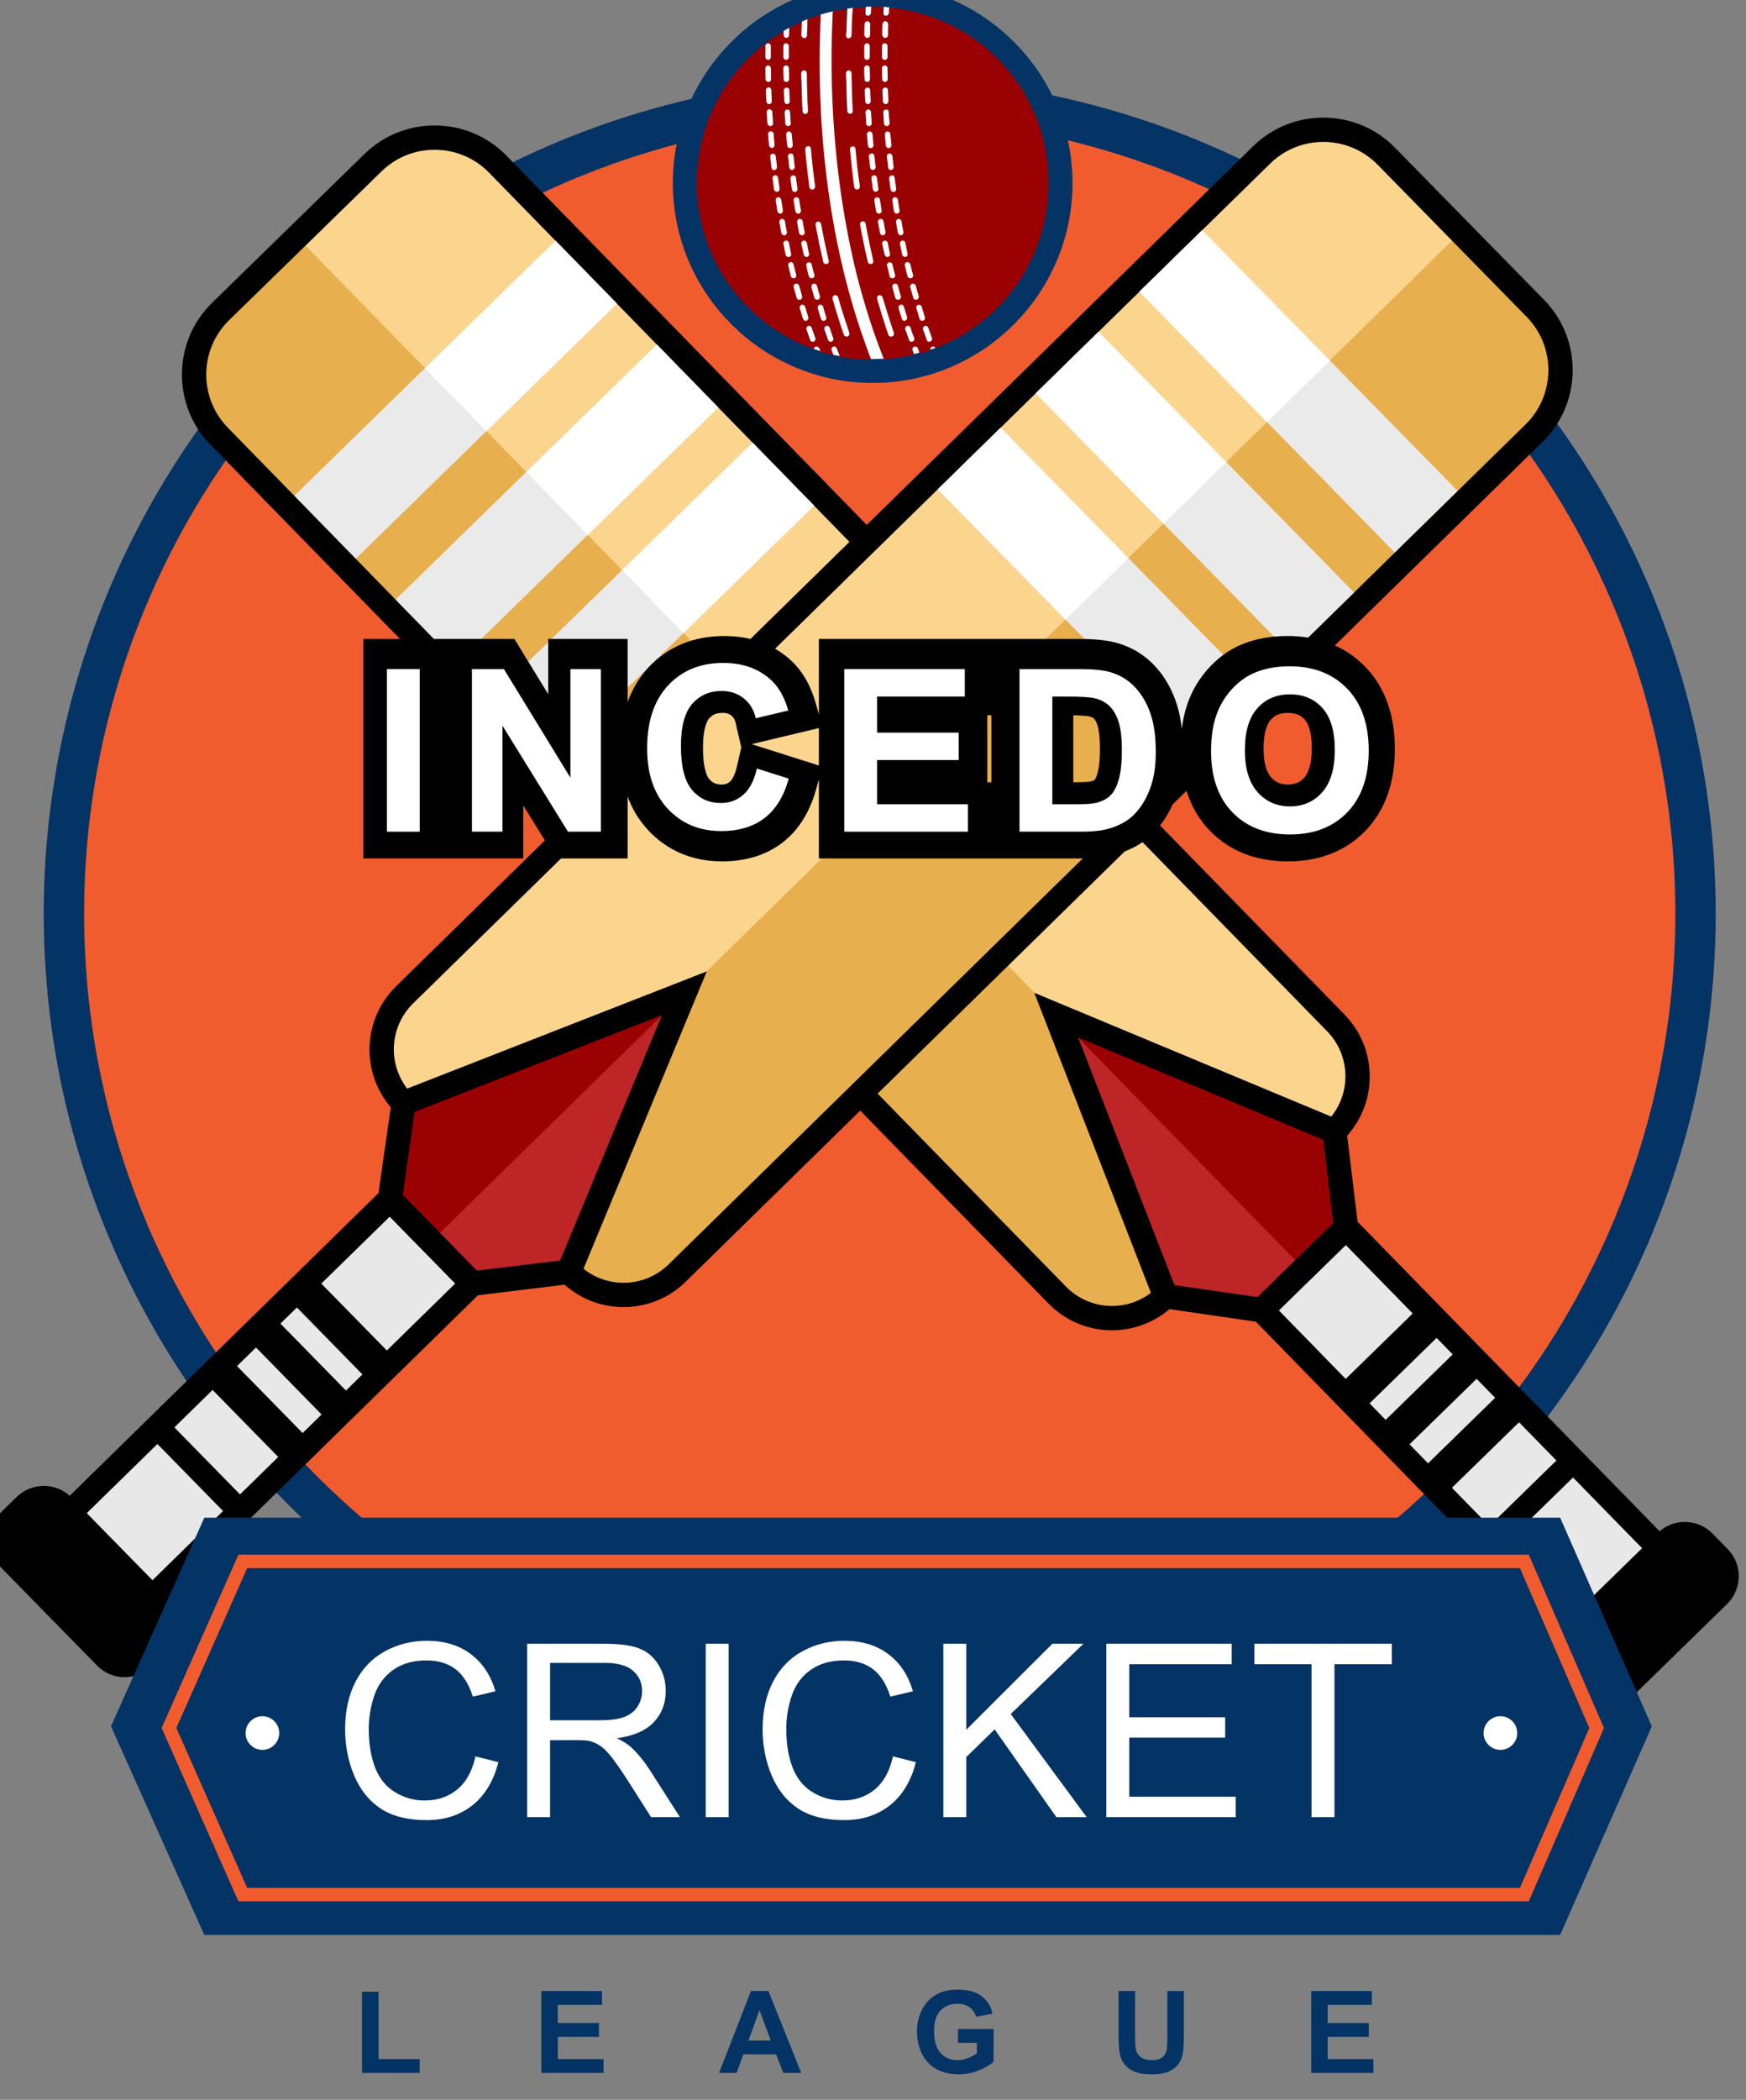 <svg width="519" height="624" viewBox="0 0 519 624" fill="none" xmlns="http://www.w3.org/2000/svg">
<rect x="0" y="0" width="519" height="624" fill="#808080" stroke="none"/>
<g clip-path="url(#clip0_3_937)">
<circle cx="261.5" cy="271.5" r="242.5" fill="#F15C2E" stroke="#043365" stroke-width="12"/>
<path d="M62.03 96.024L114.521 44.789C122.904 36.606 136.302 36.768 144.486 45.152L399.52 306.437C406.921 314.019 406.772 326.265 399.19 333.665L341.743 389.739C335.327 396.001 325.027 395.876 318.765 389.461L61.667 125.989C53.484 117.605 53.646 104.207 62.03 96.024Z" fill="#E8AF4E"/>
<path d="M110.948 48.276L88.275 70.407L371.56 360.635L396.712 336.085C405.679 327.332 405.853 312.926 397.102 303.887L147.972 48.724C137.868 38.372 121.301 38.172 110.948 48.276Z" fill="#FBD48E"/>
<path d="M63.04 89.985L108.386 45.724C120.123 34.267 139.067 34.496 150.524 46.234L399.652 301.468C409.828 311.893 409.626 328.605 399.201 338.78L348.97 387.809C338.545 397.985 321.834 397.783 311.658 387.357L62.53 132.123C51.073 120.386 51.303 101.441 63.04 89.985ZM394.149 333.532C401.731 326.132 401.878 314.03 394.477 306.449L145.348 51.286C136.666 42.392 122.332 42.218 113.438 50.9L68.092 95.161C59.198 103.842 59.025 118.176 67.706 127.071L316.834 382.305C324.235 389.887 336.336 390.034 343.918 382.633L394.149 333.532Z" fill="black"/>
<path d="M375.031 389.349L387.57 377.11L400.11 364.798L396.711 336.157L313.92 301.655L346.48 385.185L375.031 389.349Z" fill="#BD2526"/>
<path d="M387.57 377.11L313.92 301.655L396.711 336.157L400.11 364.798L387.57 377.11Z" fill="#9A0102"/>
<path d="M478.634 489.949L498.172 470.878C499.703 469.384 499.732 466.935 498.238 465.404L400.11 364.798L374.959 389.348L473.087 489.882C474.654 491.414 477.103 491.443 478.634 489.949Z" fill="#E8E8E8"/>
<path d="M422.53 387.784L397.425 412.288L404.52 419.557L429.625 395.052L422.53 387.784Z" fill="black"/>
<path d="M434.42 399.943L409.315 424.447L416.41 431.716L441.515 407.212L434.42 399.943Z" fill="black"/>
<path d="M447.004 412.873L421.899 437.377L428.994 444.646L454.098 420.142L447.004 412.873Z" fill="black"/>
<path d="M465.219 431.504L440.114 456.008L445.045 461.06L470.15 436.556L465.219 431.504Z" fill="black"/>
<path d="M369.917 389.287L400.244 359.685L497.661 459.49C502.358 464.301 502.264 472.009 497.454 476.633L484.477 489.299C479.665 493.996 471.958 493.903 467.333 489.092L369.917 389.287ZM400.048 369.985L380.145 389.411L472.51 484.04C474.36 485.935 477.457 485.973 479.425 484.123L492.401 471.457C494.297 469.607 494.334 466.509 492.485 464.542L400.048 369.985Z" fill="black"/>
<path d="M307.445 295.021L399.984 333.603L403.912 366.141L376.209 393.182L343.775 388.467L307.445 295.021ZM393.366 338.71L320.468 308.29L349.114 381.904L373.781 385.444L396.308 363.456L393.366 338.71Z" fill="black"/>
<path d="M510.956 474.131L481.576 502.808C478.441 505.868 473.399 505.807 470.267 502.671L465.713 498.006C462.653 494.871 462.714 489.828 465.849 486.697L495.229 458.019C498.364 454.96 503.407 455.021 506.538 458.156L511.093 462.822C514.152 465.957 514.091 470.999 510.956 474.131Z" fill="black" stroke="black" stroke-width="7" stroke-miterlimit="10"/>
<path d="M165.142 71.51L87.508 147.287L105.773 166L183.407 90.223L165.142 71.51Z" fill="#EAEAEA"/>
<path d="M165.114 71.558L126.297 109.446L144.562 128.159L183.379 90.27L165.114 71.558Z" fill="white"/>
<path d="M195.224 102.391L117.59 178.167L135.855 196.88L213.489 121.103L195.224 102.391Z" fill="#EAEAEA"/>
<path d="M195.247 102.388L156.43 140.276L174.695 158.989L213.512 121.1L195.247 102.388Z" fill="white"/>
<path d="M223.689 131.549L146.055 207.326L164.32 226.039L241.954 150.262L223.689 131.549Z" fill="#EAEAEA"/>
<path d="M223.713 131.547L184.896 169.436L203.16 188.148L241.978 150.26L223.713 131.547Z" fill="white"/>
<path d="M459.87 95.185L408.534 42.795C400.335 34.427 386.937 34.291 378.569 42.49L117.782 298.029C110.215 305.444 110.09 317.69 117.506 325.257L173.69 382.595C179.964 388.998 190.265 389.103 196.668 382.829L459.566 125.15C467.934 116.951 468.07 103.553 459.87 95.185Z" fill="#E8AF4E"/>
<path d="M412.028 46.36L434.202 68.99L144.528 352.835L119.93 327.731C111.16 318.781 111.306 304.375 120.257 295.533L375.004 45.984C385.336 35.859 401.904 36.028 412.028 46.36Z" fill="#FBD48E"/>
<path d="M458.996 89.125L414.647 43.865C403.168 32.15 384.223 31.958 372.508 43.437L117.761 293.058C107.356 303.254 107.186 319.965 117.382 330.371L166.508 380.505C176.703 390.91 193.415 391.08 203.82 380.884L458.567 131.263C470.282 119.784 470.475 100.84 458.996 89.125ZM122.549 325.236C115.134 317.669 115.257 305.567 122.824 298.152L377.571 48.603C386.448 39.905 400.782 40.05 409.481 48.928L453.829 94.187C462.528 103.064 462.382 117.398 453.505 126.097L198.758 375.718C191.19 383.133 179.089 383.01 171.674 375.443L122.549 325.236Z" fill="black"/>
<path d="M140.419 381.465L128.156 368.949L115.893 356.362L119.929 327.803L203.467 295.154L169.055 377.938L140.419 381.465Z" fill="#BD2526"/>
<path d="M128.156 368.949L203.467 295.154L119.929 327.803L115.893 356.362L128.156 368.949Z" fill="#9A0102"/>
<path d="M34.603 479.732L15.495 460.231C13.997 458.703 14.022 456.254 15.55 454.756L115.893 356.362L140.491 381.465L40.15 479.788C38.549 481.284 36.1 481.26 34.603 479.732Z" fill="#E8E8E8"/>
<path d="M92.967 378.842L117.52 403.899L110.265 411.008L85.713 385.951L92.967 378.842Z" fill="black"/>
<path d="M80.809 390.733L105.362 415.79L98.108 422.899L73.555 397.842L80.809 390.733Z" fill="black"/>
<path d="M67.941 403.38L92.494 428.437L85.239 435.545L60.687 410.488L67.941 403.38Z" fill="black"/>
<path d="M49.316 421.6L73.868 446.657L68.826 451.598L44.274 426.541L49.316 421.6Z" fill="black"/>
<path d="M145.534 381.517L115.873 351.247L16.259 448.856C11.456 453.562 11.378 461.269 16.085 466L28.776 478.952C33.482 483.754 41.189 483.833 45.92 479.126L145.534 381.517ZM115.84 361.548L135.305 381.413L40.857 473.96C38.965 475.814 35.868 475.782 33.942 473.89L21.251 460.938C19.397 459.046 19.429 455.948 21.321 454.023L115.84 361.548Z" fill="black"/>
<path d="M210.088 288.666L116.714 325.177L112.062 357.62L139.156 385.27L171.686 381.278L210.088 288.666ZM123.216 330.43L196.773 301.641L166.495 374.598L141.755 377.588L119.724 355.104L123.216 330.43Z" fill="black"/>
<path d="M2.642 463.198L31.375 492.522C34.441 495.651 39.484 495.702 42.684 492.637L47.341 488.073C50.47 485.007 50.522 479.965 47.456 476.764L18.723 447.44C15.657 444.312 10.614 444.26 7.413 447.325L2.757 451.889C-0.372 454.955 -0.424 459.997 2.642 463.198Z" fill="black" stroke="black" stroke-width="7" stroke-miterlimit="10"/>
<path d="M357.331 68.382L433.258 145.868L414.581 164.169L338.654 86.683L357.331 68.382Z" fill="#EAEAEA"/>
<path d="M357.358 68.43L395.322 107.173L376.645 125.474L338.682 86.731L357.358 68.43Z" fill="white"/>
<path d="M326.569 98.584L402.496 176.07L383.819 194.371L307.892 116.885L326.569 98.584Z" fill="#EAEAEA"/>
<path d="M326.546 98.581L364.509 137.323L345.833 155.625L307.869 116.882L326.546 98.581Z" fill="white"/>
<path d="M297.462 127.101L373.389 204.587L354.712 222.888L278.786 145.402L297.462 127.101Z" fill="#EAEAEA"/>
<path d="M297.439 127.099L335.402 165.842L316.725 184.143L278.762 145.4L297.439 127.099Z" fill="white"/>
<path d="M259.4 108.8C229.421 108.8 205 84.379 205 54.4C205 24.422 229.421 0 259.4 0C289.378 0 313.8 24.422 313.8 54.4C313.8 84.379 289.451 108.8 259.4 108.8ZM259.4 4.022C231.615 4.022 209.094 26.615 209.094 54.327C209.094 82.039 231.688 104.632 259.4 104.632C287.112 104.632 309.705 82.039 309.705 54.327C309.705 26.615 287.185 4.022 259.4 4.022Z" fill="#043365" stroke="#043365" stroke-width="10" stroke-miterlimit="10"/>
<path d="M264.225 2.267C264.225 2.851 264.152 3.363 264.152 3.948C264.152 4.387 263.787 4.753 263.348 4.753C263.348 4.753 263.348 4.753 263.275 4.753C262.836 4.753 262.471 4.314 262.471 3.875C262.471 3.29 262.544 2.705 262.544 2.12C261.447 2.047 260.423 2.047 259.326 2.047C259.18 2.047 259.034 2.047 258.888 2.047C258.888 2.705 258.815 3.29 258.815 3.948C258.815 4.387 258.449 4.753 258.01 4.753C258.01 4.753 258.01 4.753 257.937 4.753C257.498 4.753 257.133 4.314 257.133 3.875C257.133 3.29 257.206 2.705 257.206 2.12C255.89 2.193 254.647 2.266 253.331 2.413C253.184 5.118 253.038 7.897 252.965 10.602C252.965 11.041 252.6 11.406 252.161 11.406C251.722 11.406 251.357 11.041 251.357 10.602C251.43 7.97 251.503 5.264 251.649 2.632C250.187 2.851 248.797 3.071 247.408 3.436C246.969 11.772 246.823 22.155 247.481 33.854C248.432 50.963 250.918 67.342 254.793 82.624C256.987 91.032 259.546 99.075 262.617 106.753C265.688 106.533 268.686 106.094 271.61 105.436C271.464 105.071 271.318 104.632 271.172 104.267C271.025 103.828 271.245 103.389 271.683 103.243C272.122 103.097 272.561 103.316 272.707 103.755C272.853 104.193 273.073 104.632 273.219 105.144C274.316 104.851 275.412 104.486 276.436 104.12C276.436 103.755 276.582 103.389 276.948 103.243C277.314 103.097 277.679 103.243 277.898 103.535C297.64 96.004 311.679 76.92 311.679 54.546C311.825 27.054 290.914 4.679 264.225 2.267ZM270.587 78.529C270.806 79.552 271.098 80.649 271.391 81.673C271.464 82.112 271.245 82.55 270.806 82.624C270.733 82.624 270.66 82.624 270.587 82.624C270.221 82.624 269.855 82.404 269.782 82.038C269.49 81.015 269.271 79.918 268.978 78.821C268.905 78.383 269.124 77.944 269.563 77.871C270.002 77.798 270.44 78.09 270.587 78.529ZM269.197 72.168C269.417 73.191 269.636 74.288 269.855 75.385C269.929 75.823 269.709 76.262 269.27 76.335C269.197 76.335 269.124 76.335 269.124 76.335C268.759 76.335 268.393 76.043 268.32 75.677C268.101 74.581 267.881 73.557 267.662 72.46C267.589 72.021 267.881 71.583 268.32 71.51C268.612 71.436 269.051 71.729 269.197 72.168ZM267.954 65.733C268.174 66.83 268.32 67.854 268.539 68.95C268.612 69.389 268.32 69.828 267.881 69.901C267.808 69.901 267.808 69.901 267.735 69.901C267.369 69.901 267.004 69.608 266.931 69.243C266.711 68.146 266.492 67.122 266.346 66.026C266.273 65.587 266.565 65.148 267.004 65.075C267.443 65.002 267.881 65.294 267.954 65.733ZM266.858 59.299C267.004 60.395 267.223 61.419 267.369 62.516C267.443 62.955 267.15 63.393 266.711 63.467C266.638 63.467 266.638 63.467 266.565 63.467C266.2 63.467 265.834 63.174 265.761 62.808C265.615 61.712 265.395 60.615 265.249 59.591C265.176 59.153 265.468 58.714 265.907 58.641C266.419 58.568 266.784 58.86 266.858 59.299ZM262.617 65.733C262.836 66.83 262.982 67.854 263.202 68.95C263.275 69.389 262.982 69.828 262.544 69.901C262.471 69.901 262.471 69.901 262.397 69.901C262.032 69.901 261.666 69.608 261.593 69.243C261.374 68.146 261.154 67.122 261.008 66.026C260.935 65.587 261.228 65.148 261.666 65.075C262.105 65.002 262.544 65.294 262.617 65.733ZM262.178 20.254C262.178 19.815 262.544 19.449 262.982 19.449C263.421 19.449 263.787 19.815 263.787 20.254C263.787 21.35 263.787 22.447 263.86 23.544C263.86 23.983 263.494 24.348 263.055 24.348C262.617 24.348 262.251 23.983 262.251 23.544C262.251 22.447 262.251 21.35 262.178 20.254ZM262.909 71.51C263.348 71.436 263.787 71.729 263.86 72.168C264.079 73.191 264.298 74.288 264.518 75.385C264.591 75.823 264.372 76.262 263.933 76.335C263.86 76.335 263.787 76.335 263.787 76.335C263.421 76.335 263.055 76.043 262.982 75.677C262.763 74.581 262.544 73.557 262.324 72.46C262.178 72.021 262.471 71.583 262.909 71.51ZM264.298 77.944C264.737 77.871 265.176 78.09 265.249 78.529C265.468 79.552 265.761 80.649 266.053 81.673C266.126 82.112 265.907 82.55 265.468 82.624C265.395 82.624 265.322 82.624 265.249 82.624C264.883 82.624 264.518 82.404 264.445 82.038C264.152 81.015 263.933 79.918 263.64 78.821C263.567 78.456 263.86 78.017 264.298 77.944ZM265.98 52.864C266.126 53.961 266.273 55.058 266.419 56.082C266.492 56.52 266.2 56.959 265.761 57.032C265.688 57.032 265.688 57.032 265.615 57.032C265.249 57.032 264.883 56.74 264.81 56.301C264.664 55.204 264.518 54.107 264.372 53.011C264.298 52.572 264.664 52.133 265.103 52.133C265.541 52.06 265.907 52.352 265.98 52.864ZM265.249 46.357C265.322 47.454 265.468 48.55 265.615 49.574C265.688 50.013 265.322 50.451 264.883 50.451H264.81C264.372 50.451 264.079 50.159 264.006 49.72C263.86 48.623 263.787 47.527 263.64 46.43C263.567 45.991 263.933 45.553 264.372 45.553C264.81 45.553 265.176 45.918 265.249 46.357ZM264.957 43.066C265.03 43.505 264.664 43.944 264.225 43.944H264.152C263.714 43.944 263.348 43.651 263.348 43.213C263.275 42.116 263.129 41.019 263.055 39.922C263.055 39.484 263.348 39.118 263.787 39.045C264.225 39.045 264.591 39.337 264.664 39.776C264.737 40.946 264.81 42.043 264.957 43.066ZM264.225 33.342C264.298 34.439 264.372 35.535 264.445 36.632C264.445 37.071 264.152 37.436 263.714 37.51C263.714 37.51 263.714 37.51 263.64 37.51C263.202 37.51 262.836 37.144 262.836 36.778C262.763 35.681 262.69 34.585 262.617 33.488C262.617 33.049 262.909 32.684 263.421 32.611C263.86 32.538 264.225 32.83 264.225 33.342ZM263.275 30.929C262.836 30.929 262.471 30.563 262.397 30.125C262.324 29.028 262.324 27.931 262.251 26.834C262.251 26.395 262.617 26.03 263.055 26.03C263.494 26.03 263.86 26.395 263.86 26.834C263.86 27.931 263.933 29.028 264.006 30.125C264.079 30.49 263.787 30.856 263.275 30.929ZM262.397 7.092C262.397 6.654 262.836 6.288 263.275 6.288C263.714 6.288 264.079 6.654 264.079 7.165C264.006 8.262 264.006 9.359 264.006 10.456C264.006 10.894 263.64 11.26 263.202 11.26C262.763 11.26 262.397 10.894 262.397 10.456C262.324 9.286 262.397 8.189 262.397 7.092ZM262.251 13.673C262.251 13.234 262.617 12.869 263.055 12.869C263.494 12.869 263.86 13.234 263.86 13.673C263.86 14.77 263.86 15.867 263.86 16.963C263.86 17.402 263.494 17.768 263.055 17.768C262.617 17.768 262.251 17.402 262.251 16.963C262.178 15.867 262.251 14.77 262.251 13.673ZM259.911 46.357C259.984 47.454 260.131 48.55 260.277 49.574C260.35 50.013 259.984 50.451 259.546 50.451H259.473C259.034 50.451 258.741 50.159 258.668 49.72C258.522 48.623 258.449 47.527 258.303 46.43C258.23 45.991 258.595 45.553 259.034 45.553C259.473 45.553 259.911 45.918 259.911 46.357ZM259.619 43.066C259.692 43.505 259.326 43.944 258.888 43.944H258.815C258.376 43.944 258.01 43.651 258.01 43.213C257.937 42.116 257.791 41.019 257.718 39.922C257.718 39.484 258.01 39.118 258.449 39.045C258.888 39.045 259.253 39.337 259.326 39.776C259.4 40.946 259.546 42.043 259.619 43.066ZM258.888 33.342C258.961 34.439 259.034 35.535 259.107 36.632C259.107 37.071 258.815 37.436 258.376 37.51C258.376 37.51 258.376 37.51 258.303 37.51C257.864 37.51 257.498 37.144 257.498 36.778C257.425 35.681 257.352 34.585 257.279 33.488C257.279 33.049 257.572 32.684 258.083 32.611C258.522 32.538 258.888 32.83 258.888 33.342ZM258.01 30.929C258.01 30.929 257.937 30.929 258.01 30.929C257.572 30.929 257.206 30.563 257.133 30.125C257.06 29.028 257.06 27.931 256.987 26.834C256.987 26.395 257.352 26.03 257.791 26.03C258.23 26.03 258.595 26.395 258.595 26.834C258.595 27.931 258.668 29.028 258.741 30.125C258.815 30.49 258.449 30.856 258.01 30.929ZM256.914 23.544C256.914 22.447 256.914 21.35 256.84 20.254C256.84 19.815 257.206 19.449 257.645 19.449C258.083 19.449 258.449 19.815 258.449 20.254C258.449 21.35 258.449 22.447 258.522 23.544C258.522 23.983 258.157 24.348 257.718 24.348C257.279 24.348 256.987 23.983 256.914 23.544ZM257.06 7.092C257.06 6.654 257.425 6.288 257.937 6.288C258.376 6.288 258.741 6.654 258.741 7.165C258.668 8.262 258.668 9.359 258.668 10.456C258.668 10.894 258.303 11.26 257.864 11.26C257.425 11.26 257.06 10.894 257.06 10.456C256.987 9.286 257.06 8.189 257.06 7.092ZM256.914 13.673C256.914 13.234 257.279 12.869 257.718 12.869C258.157 12.869 258.522 13.234 258.522 13.673C258.522 14.77 258.522 15.867 258.522 16.963C258.522 17.402 258.157 17.768 257.718 17.768C257.279 17.768 256.914 17.402 256.914 16.963C256.914 15.867 256.914 14.77 256.914 13.673ZM251.795 33.122C251.576 29.393 251.503 25.591 251.43 21.862C251.43 21.424 251.795 21.058 252.234 21.058C252.673 21.058 253.038 21.424 253.038 21.862C253.111 25.591 253.185 29.393 253.404 33.122C253.404 33.561 253.111 33.927 252.6 34C252.6 34 252.6 34 252.526 34C252.234 33.854 251.868 33.561 251.795 33.122ZM254.866 56.301C254.793 56.301 254.793 56.301 254.72 56.301C254.354 56.301 253.989 56.008 253.916 55.57C253.404 51.914 252.965 48.112 252.673 44.383C252.6 43.944 252.965 43.505 253.404 43.505C253.843 43.432 254.281 43.798 254.281 44.236C254.647 47.965 255.086 51.768 255.524 55.423C255.597 55.789 255.305 56.228 254.866 56.301ZM258.961 78.383C258.888 78.383 258.815 78.383 258.741 78.383C258.376 78.383 258.01 78.163 257.937 77.725C257.133 74.142 256.329 70.413 255.671 66.684C255.597 66.245 255.89 65.806 256.329 65.733C256.767 65.66 257.206 65.953 257.279 66.391C257.937 70.12 258.741 73.776 259.546 77.359C259.619 77.871 259.4 78.309 258.961 78.383ZM259.473 56.301C259.326 55.204 259.18 54.107 259.034 53.011C258.961 52.572 259.326 52.133 259.765 52.133C260.204 52.06 260.643 52.426 260.643 52.864C260.789 53.961 260.935 55.058 261.081 56.082C261.154 56.52 260.862 56.959 260.423 57.032C260.35 57.032 260.35 57.032 260.277 57.032C259.911 56.959 259.546 56.666 259.473 56.301ZM260.496 62.808C260.35 61.712 260.131 60.615 259.985 59.591C259.911 59.153 260.204 58.714 260.643 58.641C261.081 58.568 261.52 58.86 261.593 59.299C261.739 60.395 261.959 61.419 262.105 62.516C262.178 62.955 261.886 63.393 261.447 63.467C261.374 63.467 261.374 63.467 261.301 63.467C260.862 63.467 260.496 63.174 260.496 62.808ZM265.249 100.026C265.176 100.026 265.103 100.099 264.957 100.099C264.591 100.099 264.298 99.879 264.152 99.587C262.909 96.077 261.812 92.421 260.789 88.838C260.643 88.4 260.935 87.961 261.374 87.815C261.812 87.669 262.251 87.961 262.397 88.4C263.421 91.983 264.591 95.638 265.761 99.075C265.907 99.441 265.615 99.879 265.249 100.026ZM266.2 88.473C265.907 87.449 265.615 86.353 265.322 85.329C265.176 84.89 265.468 84.451 265.907 84.305C266.346 84.159 266.785 84.451 266.931 84.89C267.223 85.914 267.516 87.011 267.808 88.034C267.954 88.473 267.662 88.912 267.223 89.058C267.15 89.058 267.077 89.058 267.004 89.058C266.565 89.058 266.273 88.838 266.2 88.473ZM268.028 94.761C267.662 93.737 267.369 92.641 267.077 91.617C266.931 91.178 267.223 90.74 267.589 90.593C268.027 90.447 268.466 90.74 268.612 91.105C268.905 92.129 269.271 93.226 269.563 94.249C269.709 94.688 269.49 95.127 269.051 95.273C268.978 95.273 268.905 95.346 268.832 95.346C268.466 95.346 268.174 95.127 268.028 94.761ZM271.172 101.488C271.098 101.488 271.025 101.561 270.879 101.561C270.514 101.561 270.221 101.342 270.148 101.049C269.782 100.026 269.417 99.002 269.051 97.905C268.905 97.466 269.124 97.028 269.563 96.882C270.002 96.735 270.44 96.955 270.587 97.393C270.952 98.417 271.318 99.441 271.683 100.464C271.83 100.83 271.61 101.342 271.172 101.488ZM271.464 88.473C271.172 87.449 270.879 86.353 270.587 85.329C270.44 84.89 270.733 84.451 271.172 84.305C271.61 84.159 272.049 84.451 272.195 84.89C272.488 85.914 272.78 87.011 273.073 88.034C273.219 88.473 272.926 88.912 272.488 89.058C272.415 89.058 272.341 89.058 272.268 89.058C271.903 89.058 271.61 88.838 271.464 88.473ZM273.365 94.761C273 93.737 272.707 92.641 272.415 91.617C272.268 91.178 272.561 90.74 272.926 90.593C273.365 90.447 273.804 90.74 273.95 91.105C274.243 92.129 274.608 93.226 274.901 94.249C275.047 94.688 274.827 95.127 274.389 95.273C274.316 95.273 274.243 95.346 274.169 95.346C273.804 95.346 273.511 95.127 273.365 94.761ZM276.509 101.488C276.436 101.488 276.363 101.561 276.217 101.561C275.851 101.561 275.559 101.342 275.486 101.049C275.12 100.026 274.754 99.002 274.389 97.905C274.243 97.466 274.462 97.028 274.901 96.882C275.339 96.735 275.778 96.955 275.924 97.393C276.29 98.417 276.655 99.441 277.021 100.464C277.167 100.83 276.948 101.342 276.509 101.488Z" fill="#9A0102"/>
<path d="M244.118 33.854C243.533 22.593 243.606 12.503 244.045 4.314C242.729 4.753 241.413 5.191 240.096 5.703C240.023 7.312 239.95 8.92 239.95 10.529C239.95 10.968 239.585 11.333 239.146 11.333C238.707 11.333 238.342 10.968 238.342 10.529C238.342 9.14 238.415 7.824 238.488 6.434C237.172 7.019 235.929 7.604 234.686 8.262C234.686 8.994 234.613 9.725 234.613 10.456C234.613 10.895 234.247 11.26 233.808 11.26C233.37 11.26 233.004 10.895 233.004 10.456C233.004 10.017 233.004 9.652 233.004 9.213C217.503 18.28 207.12 35.17 207.12 54.4C207.12 77.14 221.671 96.516 241.924 103.755C241.924 103.462 242.144 103.17 242.436 103.097C242.875 102.951 243.314 103.17 243.46 103.609C243.533 103.901 243.679 104.194 243.752 104.486C245.069 104.925 246.385 105.217 247.701 105.583C247.555 105.144 247.335 104.705 247.189 104.194C247.043 103.755 247.262 103.316 247.701 103.17C248.139 103.024 248.578 103.243 248.724 103.682C249.017 104.486 249.309 105.217 249.602 106.021C252.673 106.606 255.744 106.899 258.961 106.899C256.036 99.441 253.55 91.617 251.503 83.501C247.555 67.854 245.069 51.256 244.118 33.854ZM243.094 65.806C243.533 65.733 243.972 66.026 244.045 66.465C244.703 70.194 245.507 73.849 246.312 77.432C246.385 77.871 246.165 78.31 245.727 78.383C245.653 78.383 245.58 78.383 245.507 78.383C245.142 78.383 244.776 78.163 244.703 77.725C243.899 74.142 243.094 70.413 242.436 66.684C242.363 66.318 242.656 65.879 243.094 65.806ZM240.974 44.236C241.34 47.966 241.778 51.768 242.217 55.424C242.29 55.862 241.998 56.301 241.486 56.374C241.413 56.374 241.413 56.374 241.34 56.374C240.974 56.374 240.608 56.082 240.535 55.643C240.023 51.987 239.585 48.185 239.292 44.456C239.219 44.017 239.585 43.578 240.023 43.578C240.608 43.432 240.974 43.725 240.974 44.236ZM238.853 71.51C239.292 71.436 239.731 71.729 239.804 72.168C240.023 73.191 240.243 74.288 240.462 75.385C240.535 75.824 240.316 76.262 239.877 76.335C239.804 76.335 239.731 76.335 239.731 76.335C239.365 76.335 239 76.043 238.927 75.677C238.707 74.581 238.488 73.557 238.269 72.46C238.122 72.022 238.415 71.583 238.853 71.51ZM237.61 69.243C237.391 68.146 237.172 67.123 237.026 66.026C236.952 65.587 237.245 65.148 237.684 65.075C238.122 65.002 238.561 65.295 238.634 65.733C238.853 66.83 239 67.854 239.219 68.951C239.292 69.389 239 69.828 238.561 69.901C238.488 69.901 238.488 69.901 238.415 69.901C237.976 69.901 237.684 69.682 237.61 69.243ZM240.243 77.944C240.681 77.871 241.12 78.09 241.193 78.529C241.413 79.553 241.705 80.649 241.998 81.673C242.071 82.112 241.851 82.55 241.413 82.624C241.339 82.624 241.266 82.624 241.193 82.624C240.828 82.624 240.535 82.404 240.389 82.039C240.096 81.015 239.877 79.918 239.585 78.822C239.512 78.456 239.804 78.017 240.243 77.944ZM239 20.985C239.438 20.985 239.804 21.351 239.804 21.789C239.877 25.518 239.95 29.32 240.17 33.049C240.17 33.488 239.877 33.854 239.365 33.927C239.365 33.927 239.365 33.927 239.292 33.927C238.853 33.927 238.488 33.561 238.488 33.123C238.269 29.393 238.195 25.591 238.122 21.862C238.195 21.351 238.561 20.985 239 20.985ZM237.537 59.299C237.684 60.396 237.903 61.419 238.049 62.516C238.122 62.955 237.83 63.394 237.391 63.467C237.318 63.467 237.318 63.467 237.245 63.467C236.879 63.467 236.514 63.174 236.441 62.809C236.294 61.712 236.075 60.615 235.929 59.591C235.856 59.153 236.148 58.714 236.587 58.641C237.026 58.568 237.464 58.86 237.537 59.299ZM236.587 52.864C236.733 53.961 236.879 55.058 237.026 56.082C237.099 56.52 236.806 56.959 236.367 57.032C236.294 57.032 236.294 57.032 236.221 57.032C235.856 57.032 235.49 56.74 235.417 56.301C235.271 55.204 235.124 54.108 234.978 53.011C234.905 52.572 235.271 52.133 235.709 52.133C236.148 52.06 236.587 52.353 236.587 52.864ZM235.856 46.357C235.929 47.454 236.075 48.55 236.221 49.574C236.294 50.013 235.929 50.452 235.49 50.452H235.417C234.978 50.452 234.686 50.159 234.613 49.72C234.466 48.624 234.393 47.527 234.247 46.43C234.174 45.991 234.539 45.553 234.978 45.553C235.417 45.553 235.856 45.918 235.856 46.357ZM235.563 43.067C235.636 43.505 235.271 43.944 234.832 43.944H234.759C234.32 43.944 233.955 43.652 233.955 43.213C233.881 42.116 233.735 41.019 233.662 39.923C233.662 39.484 233.955 39.118 234.393 39.045C234.832 39.045 235.198 39.338 235.271 39.776C235.417 40.946 235.49 42.043 235.563 43.067ZM235.051 36.559C235.051 36.998 234.759 37.363 234.32 37.437C234.32 37.437 234.32 37.437 234.247 37.437C233.808 37.437 233.443 37.071 233.443 36.705C233.37 35.609 233.296 34.512 233.223 33.415C233.223 32.976 233.516 32.611 234.028 32.538C234.466 32.538 234.832 32.83 234.905 33.342C234.978 34.366 234.978 35.462 235.051 36.559ZM234.613 26.761C234.613 27.858 234.686 28.955 234.759 30.052C234.759 30.49 234.393 30.856 233.955 30.929C233.516 30.929 233.15 30.563 233.15 30.125C233.077 29.028 233.077 27.931 233.004 26.834C233.004 26.396 233.37 26.03 233.808 26.03C234.247 26.03 234.613 26.323 234.613 26.761ZM233.735 24.348C233.296 24.348 232.931 23.983 232.931 23.544C232.931 22.447 232.931 21.351 232.858 20.254C232.858 19.815 233.223 19.45 233.662 19.45C234.101 19.45 234.466 19.815 234.466 20.254C234.466 21.351 234.466 22.447 234.539 23.544C234.539 23.983 234.174 24.348 233.735 24.348ZM232.858 13.673C232.858 13.234 233.223 12.869 233.662 12.869C234.101 12.869 234.466 13.234 234.466 13.673C234.466 14.77 234.466 15.867 234.466 16.963C234.466 17.402 234.101 17.768 233.662 17.768C233.223 17.768 232.858 17.402 232.858 16.963C232.858 15.867 232.858 14.77 232.858 13.673ZM227.593 13.673C227.593 13.234 227.959 12.869 228.398 12.869C228.836 12.869 229.202 13.234 229.202 13.673C229.202 14.77 229.202 15.867 229.202 16.963C229.202 17.402 228.836 17.768 228.398 17.768C227.959 17.768 227.593 17.402 227.593 16.963C227.52 15.867 227.593 14.77 227.593 13.673ZM227.52 20.254C227.52 19.815 227.886 19.45 228.324 19.45C228.763 19.45 229.129 19.815 229.129 20.254C229.129 21.351 229.129 22.447 229.202 23.544C229.202 23.983 228.836 24.348 228.398 24.348C227.959 24.348 227.593 23.983 227.593 23.544C227.593 22.447 227.593 21.351 227.52 20.254ZM227.666 26.834C227.666 26.396 228.032 26.03 228.471 26.03C228.909 26.03 229.275 26.396 229.275 26.834C229.275 27.931 229.348 29.028 229.421 30.125C229.421 30.563 229.056 30.929 228.617 31.002C228.178 31.002 227.813 30.637 227.813 30.198C227.74 29.028 227.739 27.931 227.666 26.834ZM227.959 33.415C227.959 32.976 228.251 32.611 228.763 32.538C229.202 32.538 229.567 32.83 229.641 33.342C229.714 34.439 229.787 35.535 229.86 36.632C229.86 37.071 229.567 37.437 229.129 37.51C229.129 37.51 229.129 37.51 229.056 37.51C228.617 37.51 228.251 37.144 228.251 36.779C228.105 35.609 228.032 34.512 227.959 33.415ZM228.617 43.213C228.544 42.116 228.398 41.019 228.324 39.923C228.324 39.484 228.617 39.118 229.056 39.045C229.494 39.045 229.86 39.338 229.933 39.776C230.006 40.873 230.079 41.97 230.226 43.067C230.299 43.505 229.933 43.944 229.494 43.944H229.421C229.056 43.944 228.69 43.652 228.617 43.213ZM229.275 49.794C229.129 48.697 229.056 47.6 228.909 46.503C228.836 46.065 229.202 45.626 229.641 45.626C230.079 45.553 230.518 45.918 230.518 46.357C230.591 47.454 230.737 48.55 230.884 49.574C230.957 50.013 230.591 50.452 230.152 50.452H230.079C229.714 50.525 229.348 50.159 229.275 49.794ZM230.152 56.301C230.006 55.204 229.86 54.108 229.714 53.011C229.641 52.572 230.006 52.133 230.445 52.133C230.884 52.06 231.322 52.426 231.322 52.864C231.469 53.961 231.615 55.058 231.761 56.082C231.834 56.52 231.542 56.959 231.103 57.032C231.03 57.032 231.03 57.032 230.957 57.032C230.518 56.959 230.152 56.667 230.152 56.301ZM231.103 62.809C230.957 61.712 230.737 60.615 230.591 59.591C230.518 59.153 230.81 58.714 231.249 58.641C231.688 58.568 232.127 58.86 232.2 59.299C232.346 60.396 232.565 61.419 232.712 62.516C232.785 62.955 232.492 63.394 232.053 63.467C231.98 63.467 231.98 63.467 231.907 63.467C231.542 63.467 231.176 63.174 231.103 62.809ZM232.273 69.243C232.053 68.146 231.834 67.123 231.688 66.026C231.615 65.587 231.907 65.148 232.346 65.075C232.785 65.002 233.223 65.295 233.296 65.733C233.516 66.83 233.662 67.854 233.881 68.951C233.955 69.389 233.662 69.828 233.223 69.901C233.15 69.901 233.15 69.901 233.077 69.901C232.712 69.901 232.346 69.682 232.273 69.243ZM233.589 75.677C233.37 74.581 233.15 73.557 232.931 72.46C232.858 72.022 233.15 71.583 233.589 71.51C234.028 71.436 234.466 71.729 234.539 72.168C234.759 73.191 234.978 74.288 235.198 75.385C235.271 75.824 235.051 76.262 234.613 76.335C234.539 76.335 234.466 76.335 234.466 76.335C234.028 76.335 233.662 76.116 233.589 75.677ZM235.124 82.112C234.832 81.088 234.613 79.991 234.32 78.895C234.247 78.456 234.466 78.017 234.905 77.944C235.344 77.871 235.783 78.09 235.856 78.529C236.075 79.553 236.367 80.649 236.66 81.673C236.733 82.112 236.514 82.55 236.075 82.624C236.002 82.624 235.929 82.624 235.856 82.624C235.563 82.697 235.198 82.477 235.124 82.112ZM236.806 88.473C236.514 87.449 236.221 86.353 235.929 85.329C235.782 84.89 236.075 84.452 236.514 84.305C236.952 84.159 237.391 84.452 237.537 84.89C237.83 85.914 238.122 87.011 238.415 88.034C238.561 88.473 238.269 88.912 237.83 89.058C237.757 89.058 237.684 89.058 237.61 89.058C237.245 89.058 236.952 88.839 236.806 88.473ZM238.707 94.761C238.342 93.738 238.049 92.641 237.757 91.617C237.61 91.178 237.903 90.74 238.269 90.594C238.707 90.447 239.146 90.74 239.292 91.105C239.585 92.129 239.95 93.226 240.243 94.249C240.389 94.688 240.17 95.127 239.731 95.273C239.658 95.273 239.585 95.346 239.512 95.346C239.146 95.346 238.853 95.127 238.707 94.761ZM241.851 101.488C241.778 101.488 241.705 101.561 241.559 101.561C241.193 101.561 240.901 101.342 240.828 101.049C240.462 100.026 240.096 99.002 239.731 97.905C239.585 97.467 239.804 97.028 240.243 96.882C240.681 96.735 241.12 96.955 241.266 97.394C241.632 98.417 241.998 99.441 242.363 100.464C242.509 100.83 242.29 101.342 241.851 101.488ZM242.144 88.473C241.851 87.449 241.559 86.353 241.266 85.329C241.12 84.89 241.413 84.452 241.851 84.305C242.29 84.159 242.729 84.452 242.875 84.89C243.167 85.914 243.46 87.011 243.752 88.034C243.899 88.473 243.606 88.912 243.167 89.058C243.094 89.058 243.021 89.058 242.948 89.058C242.582 89.058 242.217 88.839 242.144 88.473ZM244.045 94.761C243.679 93.738 243.387 92.641 243.094 91.617C242.948 91.178 243.241 90.74 243.606 90.594C244.045 90.447 244.484 90.74 244.63 91.105C244.922 92.129 245.288 93.226 245.58 94.249C245.727 94.688 245.507 95.127 245.069 95.273C244.995 95.273 244.922 95.346 244.849 95.346C244.484 95.346 244.118 95.127 244.045 94.761ZM247.189 101.488C247.116 101.488 247.043 101.561 246.896 101.561C246.531 101.561 246.238 101.342 246.165 101.049C245.8 100.026 245.434 99.002 245.069 97.905C244.922 97.467 245.142 97.028 245.58 96.882C246.019 96.735 246.458 96.955 246.604 97.394C246.97 98.417 247.335 99.441 247.701 100.464C247.774 100.83 247.555 101.342 247.189 101.488ZM251.942 100.026C251.869 100.026 251.795 100.099 251.649 100.099C251.284 100.099 250.991 99.879 250.845 99.587C249.602 96.077 248.505 92.421 247.481 88.839C247.335 88.4 247.628 87.961 248.066 87.815C248.505 87.669 248.944 87.961 249.09 88.4C250.114 91.983 251.284 95.639 252.453 99.075C252.6 99.441 252.38 99.879 251.942 100.026Z" fill="#9A0102"/>
<path d="M247.628 33.781C246.97 22.081 247.116 11.699 247.555 3.363C246.312 3.656 245.142 3.948 243.972 4.314C243.606 12.503 243.46 22.593 244.045 33.854C244.996 51.183 247.482 67.854 251.43 83.281C253.55 91.398 256.036 99.221 258.888 106.679C259.034 106.679 259.181 106.679 259.327 106.679C260.424 106.679 261.593 106.606 262.69 106.606C259.619 98.929 257.06 90.886 254.867 82.477C251.064 67.269 248.578 50.89 247.628 33.781Z" fill="white"/>
<path d="M253.477 32.976C253.258 29.247 253.185 25.518 253.112 21.716C253.112 21.277 252.746 20.912 252.307 20.912C251.869 20.912 251.503 21.277 251.503 21.716C251.576 25.445 251.649 29.247 251.869 32.976C251.869 33.415 252.234 33.78 252.673 33.78C252.673 33.78 252.673 33.78 252.746 33.78C253.112 33.853 253.477 33.488 253.477 32.976Z" fill="white"/>
<path d="M254.282 44.236C254.208 43.798 253.843 43.432 253.404 43.505C252.965 43.578 252.6 43.944 252.673 44.383C253.039 48.112 253.477 51.914 253.916 55.57C253.989 56.008 254.355 56.301 254.72 56.301C254.72 56.301 254.793 56.301 254.866 56.301C255.305 56.228 255.598 55.862 255.598 55.35C255.013 51.694 254.574 47.965 254.282 44.236Z" fill="white"/>
<path d="M252.307 11.333C252.746 11.333 253.112 10.968 253.112 10.529C253.185 7.751 253.258 5.045 253.477 2.34C252.892 2.413 252.381 2.486 251.869 2.559C251.722 5.191 251.649 7.824 251.576 10.529C251.503 10.968 251.869 11.333 252.307 11.333Z" fill="white"/>
<path d="M257.279 66.464C257.206 66.026 256.768 65.733 256.329 65.806C255.89 65.879 255.598 66.318 255.671 66.757C256.329 70.486 257.133 74.215 257.937 77.798C258.011 78.163 258.376 78.456 258.742 78.456C258.815 78.456 258.888 78.456 258.961 78.456C259.4 78.383 259.692 77.944 259.546 77.505C258.742 73.849 257.937 70.12 257.279 66.464Z" fill="white"/>
<path d="M262.324 88.327C262.178 87.888 261.74 87.669 261.301 87.742C260.862 87.888 260.643 88.327 260.716 88.766C261.74 92.421 262.909 96.004 264.079 99.514C264.226 99.879 264.518 100.026 264.884 100.026C264.957 100.026 265.03 100.026 265.176 99.953C265.615 99.806 265.834 99.368 265.688 98.929C264.518 95.492 263.421 91.91 262.324 88.327Z" fill="white"/>
<path d="M239.073 11.333C239.512 11.333 239.878 10.968 239.878 10.529C239.951 8.92 239.951 7.312 240.024 5.703C239.439 5.922 238.927 6.142 238.342 6.434C238.269 7.824 238.269 9.14 238.196 10.529C238.269 10.968 238.635 11.333 239.073 11.333Z" fill="white"/>
<path d="M239.366 33.853C239.366 33.853 239.439 33.853 239.366 33.853C239.878 33.853 240.17 33.415 240.17 32.976C239.951 29.247 239.878 25.518 239.804 21.716C239.804 21.277 239.439 20.912 239 20.912C238.561 20.912 238.196 21.277 238.196 21.716C238.269 25.445 238.342 29.247 238.561 32.976C238.635 33.561 238.927 33.853 239.366 33.853Z" fill="white"/>
<path d="M248.066 87.742C247.628 87.888 247.408 88.327 247.482 88.766C248.505 92.421 249.675 96.004 250.845 99.514C250.991 99.879 251.284 100.026 251.649 100.026C251.722 100.026 251.796 100.026 251.942 99.953C252.38 99.806 252.6 99.368 252.454 98.929C251.284 95.419 250.114 91.837 249.09 88.254C248.944 87.888 248.505 87.596 248.066 87.742Z" fill="white"/>
<path d="M239.366 44.383C239.731 48.112 240.17 51.914 240.609 55.57C240.682 56.008 241.047 56.301 241.413 56.301C241.486 56.301 241.486 56.301 241.559 56.301C241.998 56.228 242.29 55.862 242.29 55.35C241.779 51.695 241.34 47.965 241.047 44.163C240.974 43.725 240.609 43.359 240.17 43.432C239.658 43.505 239.366 43.944 239.366 44.383Z" fill="white"/>
<path d="M244.703 77.798C244.776 78.163 245.142 78.456 245.507 78.456C245.58 78.456 245.654 78.456 245.727 78.456C246.165 78.383 246.458 77.944 246.312 77.505C245.507 73.923 244.703 70.194 244.045 66.538C243.972 66.099 243.533 65.806 243.094 65.88C242.656 65.953 242.363 66.391 242.436 66.83C243.094 70.486 243.899 74.215 244.703 77.798Z" fill="white"/>
<path d="M269.636 94.25C269.344 93.226 268.978 92.202 268.686 91.106C268.539 90.667 268.101 90.448 267.662 90.594C267.223 90.74 267.004 91.179 267.15 91.617C267.443 92.641 267.808 93.738 268.101 94.761C268.247 95.127 268.539 95.346 268.905 95.346C268.978 95.346 269.051 95.346 269.124 95.273C269.49 95.127 269.709 94.688 269.636 94.25Z" fill="white"/>
<path d="M257.718 17.767C258.157 17.767 258.523 17.402 258.523 16.963C258.523 15.867 258.523 14.77 258.523 13.673C258.523 13.234 258.157 12.869 257.718 12.869C257.28 12.869 256.914 13.234 256.914 13.673C256.914 14.77 256.914 15.867 256.914 16.963C256.914 17.402 257.28 17.767 257.718 17.767Z" fill="white"/>
<path d="M270.66 97.393C270.514 96.955 270.075 96.735 269.636 96.882C269.198 97.028 268.978 97.466 269.125 97.905C269.49 98.929 269.856 99.953 270.221 101.049C270.368 101.415 270.66 101.561 270.953 101.561C271.026 101.561 271.099 101.561 271.245 101.488C271.684 101.342 271.903 100.903 271.757 100.464C271.318 99.441 270.953 98.417 270.66 97.393Z" fill="white"/>
<path d="M258.011 4.68C258.449 4.68 258.815 4.314 258.888 3.875C258.888 3.217 258.961 2.632 258.961 1.974C258.449 1.974 257.864 1.974 257.353 2.047C257.353 2.632 257.28 3.217 257.28 3.802C257.206 4.314 257.572 4.68 258.011 4.68Z" fill="white"/>
<path d="M261.374 63.467C261.813 63.394 262.105 62.955 262.032 62.516C261.886 61.419 261.666 60.396 261.52 59.299C261.447 58.86 261.008 58.568 260.57 58.641C260.131 58.714 259.838 59.153 259.912 59.591C260.058 60.688 260.277 61.785 260.423 62.809C260.497 63.174 260.862 63.467 261.228 63.467C261.301 63.467 261.374 63.467 261.374 63.467Z" fill="white"/>
<path d="M267.735 88.034C267.443 87.011 267.15 85.914 266.858 84.89C266.712 84.452 266.273 84.232 265.834 84.305C265.396 84.452 265.176 84.89 265.249 85.329C265.542 86.353 265.834 87.45 266.127 88.473C266.2 88.839 266.565 89.058 266.931 89.058C267.004 89.058 267.077 89.058 267.15 89.058C267.589 88.912 267.882 88.473 267.735 88.034Z" fill="white"/>
<path d="M260.423 56.959C260.862 56.886 261.155 56.52 261.082 56.008C260.935 54.912 260.789 53.815 260.643 52.791C260.57 52.352 260.204 52.06 259.765 52.06C259.327 52.133 259.034 52.499 259.034 52.938C259.18 54.034 259.327 55.131 259.473 56.228C259.546 56.666 259.912 56.959 260.277 56.959C260.35 56.959 260.35 56.959 260.423 56.959Z" fill="white"/>
<path d="M257.791 24.348C258.23 24.348 258.596 23.983 258.596 23.544C258.596 22.447 258.596 21.35 258.523 20.253C258.523 19.815 258.157 19.449 257.718 19.449C257.28 19.449 256.914 19.815 256.914 20.253C256.914 21.35 256.914 22.447 256.987 23.544C256.987 23.983 257.28 24.348 257.791 24.348Z" fill="white"/>
<path d="M264.445 82.112C264.518 82.477 264.884 82.697 265.249 82.697C265.323 82.697 265.396 82.697 265.469 82.697C265.908 82.55 266.2 82.112 266.054 81.746C265.761 80.722 265.542 79.626 265.249 78.602C265.176 78.163 264.738 77.871 264.299 78.017C263.86 78.09 263.568 78.529 263.714 78.968C263.933 79.991 264.226 81.015 264.445 82.112Z" fill="white"/>
<path d="M257.791 11.26C258.23 11.26 258.596 10.895 258.596 10.456C258.596 9.359 258.669 8.262 258.669 7.166C258.669 6.727 258.303 6.361 257.864 6.288C257.426 6.288 257.06 6.654 256.987 7.093C256.914 8.189 256.914 9.286 256.914 10.383C256.987 10.822 257.353 11.26 257.791 11.26Z" fill="white"/>
<path d="M271.757 103.024C271.318 103.17 271.099 103.682 271.245 104.047C271.391 104.413 271.537 104.852 271.684 105.217C272.195 105.071 272.707 104.925 273.292 104.778C273.146 104.34 272.927 103.901 272.78 103.389C272.634 103.097 272.195 102.877 271.757 103.024Z" fill="white"/>
<path d="M258.084 32.538C257.645 32.538 257.279 32.976 257.279 33.415C257.353 34.512 257.426 35.609 257.499 36.705C257.499 37.144 257.864 37.437 258.303 37.437C258.303 37.437 258.303 37.437 258.376 37.437C258.815 37.437 259.18 36.998 259.107 36.559C259.034 35.462 258.961 34.366 258.888 33.269C258.888 32.83 258.522 32.538 258.084 32.538Z" fill="white"/>
<path d="M259.034 45.626C258.596 45.699 258.23 46.065 258.303 46.503C258.449 47.6 258.522 48.697 258.669 49.794C258.742 50.232 259.034 50.525 259.473 50.525H259.546C259.985 50.452 260.277 50.086 260.277 49.647C260.131 48.55 260.058 47.454 259.912 46.43C259.912 45.918 259.473 45.553 259.034 45.626Z" fill="white"/>
<path d="M257.864 26.03C257.864 26.03 257.791 26.03 257.864 26.03C257.426 26.03 257.06 26.396 257.06 26.835C257.06 27.931 257.133 29.028 257.206 30.125C257.206 30.564 257.572 30.929 258.011 30.929C258.449 30.929 258.815 30.564 258.815 30.052C258.742 28.955 258.742 27.858 258.669 26.762C258.669 26.323 258.303 26.03 257.864 26.03Z" fill="white"/>
<path d="M261.666 65.075C261.228 65.148 260.935 65.587 261.008 66.026C261.228 67.123 261.374 68.219 261.593 69.243C261.666 69.609 262.032 69.901 262.398 69.901C262.471 69.901 262.471 69.901 262.544 69.901C262.982 69.828 263.275 69.389 263.202 68.95C262.982 67.927 262.763 66.83 262.617 65.733C262.544 65.294 262.105 65.002 261.666 65.075Z" fill="white"/>
<path d="M262.983 75.677C263.056 76.043 263.421 76.336 263.787 76.336C263.86 76.336 263.933 76.336 263.933 76.336C264.372 76.262 264.664 75.824 264.518 75.385C264.299 74.361 264.079 73.265 263.86 72.168C263.787 71.729 263.348 71.437 262.91 71.51C262.471 71.583 262.178 72.022 262.251 72.46C262.471 73.557 262.69 74.654 262.983 75.677Z" fill="white"/>
<path d="M258.449 39.118C258.01 39.118 257.645 39.557 257.718 39.996C257.791 41.093 257.864 42.189 258.01 43.286C258.084 43.725 258.376 44.017 258.815 44.017H258.888C259.327 43.944 259.692 43.578 259.619 43.14C259.546 42.043 259.4 40.946 259.327 39.849C259.327 39.411 258.888 39.045 258.449 39.118Z" fill="white"/>
<path d="M239.146 68.95C238.927 67.927 238.707 66.83 238.561 65.733C238.488 65.294 238.049 65.002 237.611 65.075C237.172 65.148 236.879 65.587 236.952 66.026C237.172 67.123 237.318 68.219 237.537 69.243C237.611 69.609 237.976 69.901 238.342 69.901C238.415 69.901 238.415 69.901 238.488 69.901C239 69.828 239.292 69.389 239.146 68.95Z" fill="white"/>
<path d="M238.927 75.677C239 76.043 239.365 76.336 239.731 76.336C239.804 76.336 239.877 76.336 239.877 76.336C240.316 76.262 240.608 75.824 240.462 75.385C240.243 74.361 240.023 73.265 239.804 72.168C239.731 71.729 239.292 71.437 238.853 71.51C238.415 71.583 238.122 72.022 238.195 72.46C238.415 73.557 238.707 74.654 238.927 75.677Z" fill="white"/>
<path d="M243.679 88.034C243.387 87.011 243.095 85.914 242.802 84.89C242.656 84.452 242.217 84.232 241.778 84.305C241.34 84.452 241.12 84.89 241.193 85.329C241.486 86.353 241.778 87.45 242.071 88.473C242.144 88.839 242.51 89.058 242.875 89.058C242.948 89.058 243.021 89.058 243.094 89.058C243.533 88.912 243.826 88.473 243.679 88.034Z" fill="white"/>
<path d="M245.58 94.25C245.288 93.226 244.922 92.202 244.63 91.106C244.484 90.667 244.045 90.448 243.606 90.594C243.168 90.74 242.948 91.179 243.094 91.617C243.387 92.641 243.752 93.738 244.045 94.761C244.191 95.127 244.484 95.346 244.849 95.346C244.922 95.346 244.996 95.346 245.069 95.273C245.507 95.127 245.727 94.688 245.58 94.25Z" fill="white"/>
<path d="M247.701 103.024C247.262 103.17 247.043 103.682 247.189 104.047C247.335 104.486 247.555 104.925 247.701 105.436C248.359 105.583 248.944 105.729 249.602 105.802C249.309 104.998 249.017 104.267 248.725 103.462C248.578 103.097 248.14 102.877 247.701 103.024Z" fill="white"/>
<path d="M246.604 97.393C246.458 96.955 246.019 96.735 245.58 96.882C245.142 97.028 244.922 97.466 245.069 97.905C245.434 98.929 245.8 100.026 246.165 101.049C246.312 101.415 246.604 101.561 246.897 101.561C246.97 101.561 247.043 101.561 247.189 101.488C247.628 101.342 247.847 100.903 247.701 100.464C247.262 99.441 246.97 98.417 246.604 97.393Z" fill="white"/>
<path d="M233.735 11.26C234.174 11.26 234.539 10.895 234.539 10.456C234.539 9.725 234.613 8.994 234.613 8.262C234.028 8.555 233.516 8.847 232.931 9.213C232.931 9.652 232.931 10.017 232.931 10.456C232.931 10.822 233.296 11.26 233.735 11.26Z" fill="white"/>
<path d="M240.462 82.112C240.535 82.477 240.901 82.697 241.267 82.697C241.34 82.697 241.413 82.697 241.486 82.697C241.925 82.55 242.217 82.112 242.071 81.746C241.778 80.722 241.559 79.626 241.267 78.602C241.193 78.163 240.755 77.871 240.316 78.017C239.877 78.09 239.585 78.529 239.731 78.968C239.877 79.991 240.17 81.015 240.462 82.112Z" fill="white"/>
<path d="M236.587 58.641C236.148 58.714 235.856 59.153 235.929 59.591C236.075 60.688 236.295 61.785 236.441 62.809C236.514 63.174 236.88 63.467 237.245 63.467C237.318 63.467 237.318 63.467 237.391 63.467C237.83 63.394 238.123 62.955 238.049 62.516C237.903 61.419 237.684 60.396 237.538 59.299C237.465 58.86 237.026 58.568 236.587 58.641Z" fill="white"/>
<path d="M233.808 26.03C233.37 26.03 233.004 26.396 233.004 26.835C233.004 27.931 233.077 29.028 233.15 30.125C233.15 30.564 233.516 30.929 233.955 30.929C234.393 30.929 234.759 30.564 234.759 30.052C234.686 28.955 234.686 27.858 234.613 26.762C234.613 26.323 234.247 26.03 233.808 26.03Z" fill="white"/>
<path d="M233.662 17.767C234.101 17.767 234.467 17.402 234.467 16.963C234.467 15.867 234.467 14.77 234.467 13.673C234.467 13.234 234.101 12.869 233.662 12.869C233.224 12.869 232.858 13.234 232.858 13.673C232.858 14.77 232.858 15.867 232.858 16.963C232.858 17.402 233.224 17.767 233.662 17.767Z" fill="white"/>
<path d="M234.027 32.538C233.589 32.538 233.223 32.976 233.223 33.415C233.296 34.512 233.369 35.609 233.442 36.705C233.442 37.144 233.808 37.437 234.247 37.437C234.247 37.437 234.247 37.437 234.32 37.437C234.759 37.437 235.124 36.998 235.051 36.559C234.978 35.462 234.905 34.366 234.832 33.269C234.832 32.83 234.466 32.538 234.027 32.538Z" fill="white"/>
<path d="M233.662 19.449C233.224 19.449 232.858 19.815 232.858 20.253C232.858 21.35 232.858 22.447 232.931 23.544C232.931 23.983 233.297 24.348 233.735 24.348C234.174 24.348 234.54 23.983 234.54 23.544C234.54 22.447 234.54 21.35 234.467 20.253C234.467 19.815 234.101 19.449 233.662 19.449Z" fill="white"/>
<path d="M234.466 39.118C234.028 39.118 233.662 39.557 233.735 39.996C233.808 41.093 233.882 42.189 234.028 43.286C234.101 43.725 234.393 44.017 234.832 44.017H234.905C235.344 43.944 235.709 43.578 235.636 43.14C235.563 42.043 235.417 40.946 235.344 39.849C235.271 39.411 234.905 39.045 234.466 39.118Z" fill="white"/>
<path d="M235.71 52.133C235.271 52.206 234.978 52.572 234.978 53.011C235.125 54.107 235.271 55.204 235.417 56.301C235.49 56.74 235.856 57.032 236.221 57.032C236.295 57.032 236.294 57.032 236.368 57.032C236.806 56.959 237.099 56.593 237.026 56.082C236.879 54.985 236.733 53.888 236.587 52.864C236.587 52.352 236.148 52.06 235.71 52.133Z" fill="white"/>
<path d="M234.978 45.626C234.54 45.699 234.174 46.065 234.247 46.503C234.393 47.6 234.467 48.697 234.613 49.794C234.686 50.232 234.978 50.525 235.417 50.525H235.49C235.929 50.452 236.221 50.086 236.221 49.647C236.075 48.55 236.002 47.454 235.856 46.43C235.856 45.918 235.417 45.553 234.978 45.626Z" fill="white"/>
<path d="M273.073 88.034C272.78 87.011 272.488 85.914 272.195 84.89C272.049 84.452 271.611 84.232 271.172 84.305C270.733 84.452 270.514 84.89 270.587 85.329C270.879 86.353 271.172 87.45 271.464 88.473C271.537 88.839 271.903 89.058 272.269 89.058C272.342 89.058 272.415 89.058 272.488 89.058C272.927 88.912 273.146 88.473 273.073 88.034Z" fill="white"/>
<path d="M275.924 97.393C275.778 96.955 275.34 96.735 274.901 96.882C274.462 97.028 274.243 97.466 274.389 97.905C274.755 98.929 275.12 99.953 275.486 101.049C275.632 101.415 275.924 101.561 276.217 101.561C276.29 101.561 276.363 101.561 276.509 101.488C276.948 101.342 277.168 100.903 277.021 100.464C276.656 99.441 276.29 98.417 275.924 97.393Z" fill="white"/>
<path d="M274.901 94.25C274.608 93.226 274.243 92.202 273.95 91.106C273.804 90.667 273.365 90.448 272.927 90.594C272.488 90.74 272.269 91.179 272.415 91.617C272.707 92.641 273.073 93.738 273.365 94.761C273.512 95.127 273.804 95.346 274.17 95.346C274.243 95.346 274.316 95.346 274.389 95.273C274.828 95.127 275.047 94.688 274.901 94.25Z" fill="white"/>
<path d="M263.056 24.348C263.494 24.348 263.86 23.983 263.86 23.544C263.86 22.447 263.86 21.35 263.787 20.253C263.787 19.815 263.421 19.449 262.983 19.449C262.544 19.449 262.178 19.815 262.178 20.253C262.178 21.35 262.178 22.447 262.251 23.544C262.251 23.983 262.617 24.348 263.056 24.348Z" fill="white"/>
<path d="M263.787 39.118C263.348 39.118 262.982 39.557 263.056 39.996C263.129 41.093 263.202 42.189 263.348 43.286C263.421 43.725 263.714 44.017 264.152 44.017H264.225C264.664 43.944 265.03 43.578 264.957 43.14C264.883 42.043 264.737 40.946 264.664 39.849C264.591 39.411 264.225 39.045 263.787 39.118Z" fill="white"/>
<path d="M265.03 52.133C264.591 52.206 264.299 52.572 264.299 53.011C264.445 54.107 264.591 55.204 264.738 56.301C264.811 56.74 265.176 57.032 265.542 57.032C265.615 57.032 265.615 57.032 265.688 57.032C266.127 56.959 266.419 56.593 266.346 56.082C266.2 54.985 266.054 53.888 265.907 52.864C265.907 52.352 265.542 52.06 265.03 52.133Z" fill="white"/>
<path d="M264.372 45.626C263.933 45.699 263.567 46.065 263.641 46.503C263.787 47.6 263.86 48.697 264.006 49.794C264.079 50.232 264.372 50.525 264.81 50.525H264.884C265.322 50.452 265.615 50.086 265.615 49.647C265.469 48.55 265.395 47.454 265.249 46.43C265.176 45.918 264.81 45.553 264.372 45.626Z" fill="white"/>
<path d="M277.094 103.024C276.729 103.17 276.509 103.535 276.583 103.901C277.094 103.755 277.606 103.535 278.045 103.389C277.826 103.024 277.46 102.877 277.094 103.024Z" fill="white"/>
<path d="M267.004 65.075C266.565 65.148 266.273 65.587 266.346 66.026C266.565 67.123 266.711 68.219 266.931 69.243C267.004 69.609 267.369 69.901 267.735 69.901C267.808 69.901 267.808 69.901 267.881 69.901C268.32 69.828 268.612 69.389 268.539 68.95C268.32 67.927 268.101 66.83 267.954 65.733C267.881 65.294 267.442 65.002 267.004 65.075Z" fill="white"/>
<path d="M265.907 58.641C265.468 58.714 265.176 59.153 265.249 59.591C265.395 60.688 265.615 61.785 265.761 62.809C265.834 63.174 266.2 63.467 266.565 63.467C266.638 63.467 266.638 63.467 266.711 63.467C267.15 63.394 267.443 62.955 267.37 62.516C267.223 61.419 267.004 60.396 266.858 59.299C266.785 58.86 266.419 58.568 265.907 58.641Z" fill="white"/>
<path d="M269.563 77.944C269.125 78.017 268.832 78.456 268.978 78.894C269.198 79.991 269.49 81.015 269.783 82.112C269.856 82.477 270.221 82.697 270.587 82.697C270.66 82.697 270.733 82.697 270.806 82.697C271.245 82.55 271.538 82.112 271.391 81.746C271.099 80.722 270.88 79.626 270.587 78.602C270.441 78.09 270.002 77.798 269.563 77.944Z" fill="white"/>
<path d="M263.129 26.03C262.69 26.03 262.325 26.396 262.325 26.834C262.325 27.931 262.398 29.028 262.471 30.125C262.471 30.563 262.836 30.929 263.275 30.929C263.714 30.929 264.079 30.563 264.079 30.052C264.006 28.955 264.006 27.858 263.933 26.761C263.933 26.323 263.568 25.957 263.129 26.03Z" fill="white"/>
<path d="M263.129 11.26C263.568 11.26 263.933 10.895 263.933 10.456C263.933 9.359 264.006 8.262 264.006 7.166C264.006 6.727 263.641 6.361 263.202 6.288C262.763 6.288 262.398 6.654 262.325 7.093C262.251 8.189 262.251 9.286 262.251 10.383C262.325 10.822 262.617 11.26 263.129 11.26Z" fill="white"/>
<path d="M268.174 71.51C267.735 71.583 267.443 72.022 267.516 72.46C267.735 73.557 267.955 74.581 268.174 75.677C268.247 76.043 268.613 76.336 268.978 76.336C269.052 76.336 269.125 76.336 269.125 76.336C269.563 76.262 269.856 75.824 269.71 75.385C269.49 74.361 269.271 73.265 269.052 72.168C269.052 71.729 268.613 71.437 268.174 71.51Z" fill="white"/>
<path d="M262.983 17.767C263.421 17.767 263.787 17.402 263.787 16.963C263.787 15.867 263.787 14.77 263.787 13.673C263.787 13.234 263.421 12.869 262.983 12.869C262.544 12.869 262.178 13.234 262.178 13.673C262.178 14.77 262.178 15.867 262.178 16.963C262.178 17.402 262.544 17.767 262.983 17.767Z" fill="white"/>
<path d="M263.348 32.538C262.91 32.538 262.544 32.976 262.544 33.415C262.617 34.512 262.69 35.609 262.763 36.705C262.763 37.144 263.129 37.437 263.568 37.437C263.568 37.437 263.568 37.437 263.641 37.437C264.079 37.437 264.445 36.998 264.372 36.559C264.299 35.462 264.226 34.366 264.153 33.269C264.226 32.83 263.86 32.538 263.348 32.538Z" fill="white"/>
<path d="M263.348 4.679C263.787 4.679 264.153 4.314 264.226 3.875C264.226 3.29 264.299 2.778 264.299 2.193C263.787 2.12 263.202 2.12 262.69 2.047C262.69 2.632 262.617 3.217 262.617 3.802C262.544 4.314 262.91 4.679 263.348 4.679Z" fill="white"/>
<path d="M231.03 56.959C231.469 56.886 231.761 56.52 231.688 56.008C231.542 54.912 231.396 53.815 231.249 52.791C231.176 52.352 230.811 52.06 230.372 52.06C229.933 52.133 229.641 52.499 229.641 52.938C229.787 54.034 229.933 55.131 230.079 56.228C230.153 56.666 230.518 56.959 230.884 56.959C230.957 56.959 231.03 56.959 231.03 56.959Z" fill="white"/>
<path d="M228.617 30.929C229.129 30.929 229.421 30.564 229.421 30.052C229.348 28.955 229.348 27.858 229.275 26.761C229.275 26.323 228.909 25.957 228.471 25.957C228.032 25.957 227.666 26.323 227.666 26.761C227.666 27.858 227.739 28.955 227.813 30.052C227.813 30.564 228.178 30.929 228.617 30.929Z" fill="white"/>
<path d="M240.243 94.25C239.95 93.226 239.585 92.202 239.292 91.106C239.146 90.667 238.707 90.448 238.269 90.594C237.83 90.74 237.611 91.179 237.757 91.617C238.049 92.641 238.415 93.738 238.707 94.761C238.854 95.127 239.146 95.346 239.512 95.346C239.585 95.346 239.658 95.346 239.731 95.273C240.17 95.127 240.389 94.688 240.243 94.25Z" fill="white"/>
<path d="M241.266 97.393C241.12 96.955 240.681 96.735 240.243 96.882C239.804 97.028 239.585 97.466 239.731 97.905C240.096 98.929 240.462 100.026 240.828 101.049C240.974 101.415 241.266 101.561 241.559 101.561C241.632 101.561 241.705 101.561 241.851 101.488C242.29 101.342 242.509 100.903 242.363 100.464C241.998 99.441 241.632 98.417 241.266 97.393Z" fill="white"/>
<path d="M228.398 24.348C228.836 24.348 229.202 23.983 229.202 23.544C229.202 22.447 229.202 21.35 229.129 20.253C229.129 19.815 228.763 19.449 228.324 19.449C227.886 19.449 227.52 19.815 227.52 20.253C227.52 21.35 227.52 22.447 227.593 23.544C227.593 23.983 227.959 24.348 228.398 24.348Z" fill="white"/>
<path d="M242.437 103.024C242.144 103.17 241.925 103.389 241.925 103.682C242.583 103.901 243.168 104.12 243.826 104.34C243.753 104.047 243.606 103.755 243.533 103.462C243.314 103.097 242.802 102.877 242.437 103.024Z" fill="white"/>
<path d="M228.324 17.767C228.763 17.767 229.129 17.402 229.129 16.963C229.129 15.867 229.129 14.77 229.129 13.673C229.129 13.234 228.763 12.869 228.324 12.869C227.886 12.869 227.52 13.234 227.52 13.673C227.52 14.77 227.52 15.867 227.52 16.963C227.52 17.402 227.886 17.767 228.324 17.767Z" fill="white"/>
<path d="M238.415 88.034C238.123 87.011 237.83 85.914 237.538 84.89C237.391 84.452 236.953 84.232 236.514 84.305C236.075 84.452 235.856 84.89 235.929 85.329C236.221 86.353 236.514 87.45 236.806 88.473C236.88 88.839 237.245 89.058 237.611 89.058C237.684 89.058 237.757 89.058 237.83 89.058C238.269 88.912 238.488 88.473 238.415 88.034Z" fill="white"/>
<path d="M229.494 43.944C229.933 43.871 230.299 43.505 230.226 43.067C230.153 41.97 230.006 40.873 229.933 39.776C229.933 39.338 229.494 38.972 229.056 39.045C228.617 39.045 228.251 39.484 228.325 39.923C228.398 41.02 228.471 42.116 228.617 43.213C228.69 43.652 229.056 43.944 229.494 43.944Z" fill="white"/>
<path d="M230.226 50.525C230.664 50.452 230.957 50.086 230.957 49.647C230.81 48.55 230.737 47.454 230.591 46.43C230.518 45.991 230.152 45.626 229.714 45.699C229.275 45.772 228.909 46.138 228.983 46.576C229.129 47.673 229.202 48.77 229.348 49.867C229.421 50.305 229.714 50.598 230.152 50.598C230.152 50.525 230.152 50.525 230.226 50.525Z" fill="white"/>
<path d="M228.983 37.436C229.494 37.436 229.86 36.998 229.787 36.559C229.714 35.462 229.641 34.365 229.567 33.269C229.567 32.83 229.129 32.464 228.69 32.464C228.251 32.464 227.886 32.903 227.886 33.342C227.959 34.439 228.032 35.535 228.105 36.632C228.178 37.144 228.544 37.436 228.983 37.436Z" fill="white"/>
<path d="M232.054 63.467C232.493 63.394 232.785 62.955 232.712 62.516C232.566 61.419 232.346 60.396 232.2 59.299C232.127 58.86 231.688 58.568 231.25 58.641C230.811 58.714 230.518 59.153 230.592 59.591C230.738 60.688 230.957 61.785 231.103 62.809C231.176 63.174 231.542 63.467 231.908 63.467C231.981 63.467 231.981 63.467 232.054 63.467Z" fill="white"/>
<path d="M234.54 76.336C234.978 76.262 235.271 75.824 235.125 75.385C234.905 74.361 234.686 73.265 234.466 72.168C234.393 71.729 233.955 71.437 233.516 71.51C233.077 71.583 232.785 72.022 232.858 72.46C233.077 73.557 233.297 74.581 233.516 75.677C233.589 76.043 233.955 76.336 234.32 76.336C234.466 76.336 234.54 76.336 234.54 76.336Z" fill="white"/>
<path d="M233.224 69.901C233.662 69.828 233.955 69.389 233.882 68.95C233.662 67.927 233.443 66.83 233.297 65.733C233.224 65.294 232.785 65.002 232.346 65.075C231.907 65.148 231.615 65.587 231.688 66.026C231.907 67.123 232.054 68.219 232.273 69.243C232.346 69.609 232.712 69.901 233.077 69.901C233.15 69.901 233.15 69.901 233.224 69.901Z" fill="white"/>
<path d="M236.66 81.673C236.367 80.649 236.148 79.553 235.856 78.529C235.783 78.09 235.344 77.798 234.905 77.944C234.466 78.017 234.174 78.456 234.32 78.895C234.54 79.991 234.832 81.015 235.124 82.112C235.198 82.477 235.563 82.697 235.929 82.697C236.002 82.697 236.075 82.697 236.148 82.697C236.514 82.55 236.806 82.112 236.66 81.673Z" fill="white"/>
<path d="M60.735 451H463.755L491 513L463.755 575H60.735L33 513L60.735 451Z" fill="#043365"/>
<path d="M50.231 513.5L72.168 464H453.123L474.611 513.5L453.123 563H72.168L50.231 513.5Z" fill="#043365" stroke="#F15C2E" stroke-width="4"/>
<path d="M141.328 521.93L148.148 523.652C146.719 529.254 144.141 533.531 140.414 536.484C136.711 539.414 132.176 540.879 126.808 540.879C121.254 540.879 116.73 539.754 113.238 537.504C109.769 535.23 107.121 531.949 105.293 527.66C103.488 523.371 102.586 518.766 102.586 513.844C102.586 508.477 103.605 503.801 105.644 499.816C107.707 495.809 110.625 492.773 114.398 490.711C118.195 488.625 122.367 487.582 126.914 487.582C132.07 487.582 136.406 488.895 139.922 491.52C143.437 494.145 145.887 497.836 147.269 502.594L140.555 504.176C139.359 500.426 137.625 497.695 135.351 495.984C133.078 494.273 130.219 493.418 126.773 493.418C122.812 493.418 119.496 494.367 116.824 496.266C114.176 498.164 112.312 500.719 111.234 503.93C110.156 507.117 109.617 510.41 109.617 513.809C109.617 518.191 110.25 522.023 111.516 525.305C112.805 528.562 114.797 531 117.492 532.617C120.187 534.234 123.105 535.043 126.246 535.043C130.066 535.043 133.301 533.941 135.949 531.738C138.598 529.535 140.391 526.266 141.328 521.93ZM156.691 540V488.461H179.543C184.137 488.461 187.629 488.93 190.019 489.867C192.41 490.781 194.32 492.41 195.75 494.754C197.18 497.098 197.894 499.688 197.894 502.523C197.894 506.18 196.711 509.262 194.344 511.77C191.976 514.277 188.32 515.871 183.375 516.551C185.18 517.418 186.551 518.273 187.488 519.117C189.48 520.945 191.367 523.23 193.148 525.973L202.113 540H193.535L186.715 529.277C184.723 526.184 183.082 523.816 181.793 522.176C180.504 520.535 179.344 519.387 178.312 518.73C177.305 518.074 176.273 517.617 175.219 517.359C174.445 517.195 173.18 517.113 171.422 517.113H163.512V540H156.691ZM163.512 511.207H178.172C181.289 511.207 183.726 510.891 185.484 510.258C187.242 509.602 188.578 508.57 189.492 507.164C190.406 505.734 190.863 504.188 190.863 502.523C190.863 500.086 189.973 498.082 188.191 496.512C186.433 494.941 183.644 494.156 179.824 494.156H163.512V511.207ZM209.777 540V488.461H216.598V540H209.777ZM265.43 521.93L272.25 523.652C270.82 529.254 268.242 533.531 264.516 536.484C260.812 539.414 256.277 540.879 250.91 540.879C245.355 540.879 240.832 539.754 237.34 537.504C233.871 535.23 231.223 531.949 229.394 527.66C227.59 523.371 226.687 518.766 226.687 513.844C226.687 508.477 227.707 503.801 229.746 499.816C231.808 495.809 234.726 492.773 238.5 490.711C242.297 488.625 246.469 487.582 251.016 487.582C256.172 487.582 260.508 488.895 264.023 491.52C267.539 494.145 269.988 497.836 271.371 502.594L264.656 504.176C263.461 500.426 261.726 497.695 259.453 495.984C257.18 494.273 254.32 493.418 250.875 493.418C246.914 493.418 243.598 494.367 240.926 496.266C238.277 498.164 236.414 500.719 235.336 503.93C234.258 507.117 233.719 510.41 233.719 513.809C233.719 518.191 234.351 522.023 235.617 525.305C236.906 528.562 238.898 531 241.594 532.617C244.289 534.234 247.207 535.043 250.348 535.043C254.168 535.043 257.402 533.941 260.051 531.738C262.699 529.535 264.492 526.266 265.43 521.93ZM280.406 540V488.461H287.226V514.02L312.82 488.461H322.066L300.445 509.344L323.016 540H314.016L295.664 513.914L287.226 522.141V540H280.406ZM328.851 540V488.461H366.117V494.543H335.672V510.328H364.183V516.375H335.672V533.918H367.312V540H328.851ZM389.848 540V494.543H372.867V488.461H413.719V494.543H396.668V540H389.848Z" fill="white"/>
<path d="M107.606 616V591.861H112.52V611.899H124.739V616H107.606ZM160.899 616V591.662H178.945V595.779H165.813V601.175H178.031V605.275H165.813V611.899H179.409V616H160.899ZM238.164 616H232.818L230.693 610.472H220.964L218.956 616H213.743L223.222 591.662H228.419L238.164 616ZM229.116 606.371L225.762 597.34L222.475 606.371H229.116ZM284.749 607.052V602.951H295.341V612.646C294.311 613.643 292.817 614.522 290.858 615.286C288.91 616.039 286.935 616.415 284.932 616.415C282.386 616.415 280.167 615.884 278.274 614.821C276.382 613.748 274.96 612.22 274.008 610.239C273.056 608.247 272.58 606.083 272.58 603.748C272.58 601.214 273.111 598.961 274.174 596.991C275.236 595.021 276.791 593.51 278.839 592.459C280.399 591.651 282.342 591.247 284.666 591.247C287.687 591.247 290.045 591.883 291.738 593.156C293.443 594.418 294.538 596.167 295.025 598.402L290.144 599.315C289.801 598.12 289.154 597.179 288.202 596.493C287.261 595.796 286.083 595.447 284.666 595.447C282.519 595.447 280.809 596.128 279.536 597.489C278.274 598.851 277.644 600.87 277.644 603.549C277.644 606.438 278.285 608.607 279.569 610.057C280.853 611.495 282.535 612.215 284.616 612.215C285.645 612.215 286.675 612.016 287.704 611.617C288.744 611.208 289.635 610.715 290.377 610.14V607.052H284.749ZM332.496 591.662H337.41V604.844C337.41 606.936 337.471 608.291 337.593 608.911C337.803 609.907 338.301 610.71 339.087 611.318C339.884 611.916 340.969 612.215 342.341 612.215C343.736 612.215 344.787 611.933 345.495 611.368C346.204 610.793 346.63 610.09 346.774 609.26C346.918 608.43 346.99 607.052 346.99 605.126V591.662H351.904V604.445C351.904 607.367 351.771 609.431 351.505 610.638C351.24 611.844 350.747 612.862 350.028 613.692C349.319 614.522 348.367 615.187 347.172 615.685C345.977 616.172 344.416 616.415 342.491 616.415C340.166 616.415 338.401 616.149 337.195 615.618C335.999 615.076 335.053 614.379 334.356 613.526C333.659 612.663 333.199 611.761 332.978 610.82C332.657 609.426 332.496 607.367 332.496 604.645V591.662ZM389.74 616V591.662H407.786V595.779H394.654V601.175H406.873V605.275H394.654V611.899H408.251V616H389.74Z" fill="#043365"/>
<path d="M111.5 248.096V251.596H115H125.342H128.842V248.096V196.874V193.374H125.342H115H111.5V196.874V248.096ZM135.422 248.096V251.596H138.922H148.531H152.031V248.096V227.011L166.204 249.937L167.23 251.596H169.181H179.558H183.058V248.096V196.874V193.374H179.558H169.95H166.45V196.874V218.672L151.969 195.045L150.945 193.374H148.985H138.922H135.422V196.874V248.096ZM226.949 225.927L223.33 224.78L222.48 228.48C221.71 231.829 220.545 233.798 219.313 234.885C218 236.043 216.469 236.63 214.535 236.63C211.796 236.63 209.759 235.678 208.121 233.744C206.614 231.966 205.457 228.408 205.457 222.171C205.457 216.378 206.599 212.999 208.13 211.221C209.803 209.305 211.905 208.34 214.745 208.34C216.798 208.34 218.326 208.896 219.539 209.873L219.547 209.879L219.555 209.886C220.801 210.877 221.681 212.248 222.129 214.214L222.916 217.661L226.355 216.84L236.592 214.394L240.144 213.545L239.146 210.033C237.865 205.523 235.857 201.754 232.939 199.009C228.271 194.594 222.271 192.5 215.269 192.5C207.243 192.5 200.486 195.185 195.345 200.705C190.163 206.245 187.8 213.822 187.8 222.939C187.8 231.648 190.181 238.949 195.318 244.414L195.324 244.42C200.412 249.806 206.947 252.47 214.64 252.47C220.722 252.47 226.046 250.967 230.347 247.706L230.349 247.704C234.704 244.395 237.611 239.488 239.294 233.371L240.186 230.124L236.977 229.107L226.949 225.927ZM246.916 248.096V251.596H250.416H289.375H292.875V248.096V239.466V235.966H289.375H264.258V229.025H286.475H289.975V225.525V216.894V213.394H286.475H264.258V209.039H288.396H291.896V205.539V196.874V193.374H288.396H250.416H246.916V196.874V248.096ZM301.697 193.374H298.197V196.874V248.096V251.596H301.697H321.159C325.151 251.596 328.603 251.225 331.369 250.35L331.382 250.346C334.807 249.248 337.745 247.65 340.018 245.437C342.857 242.681 344.95 239.162 346.376 235.013L346.377 235.013C347.582 231.503 348.139 227.465 348.139 222.974C348.139 217.932 347.555 213.494 346.275 209.757C345.013 206.05 343.137 202.826 340.609 200.16C338.04 197.451 334.93 195.553 331.337 194.494L331.328 194.492C328.612 193.7 324.968 193.374 320.6 193.374H301.697ZM325.167 235.581L325.159 235.583L325.152 235.585C324.326 235.795 322.618 235.966 319.761 235.966H315.539V209.039H316.686C320.954 209.039 323.401 209.215 324.406 209.442L324.421 209.445L324.435 209.448C325.836 209.752 326.83 210.293 327.561 210.983C328.291 211.673 329.007 212.773 329.575 214.496C330.1 216.089 330.447 218.691 330.447 222.52C330.447 226.323 330.106 229.065 329.551 230.899C328.939 232.896 328.278 233.844 327.838 234.239L327.824 234.251L327.811 234.263C327.211 234.812 326.373 235.28 325.167 235.581ZM357.079 208.235L357.076 208.243L357.073 208.25C355.26 212.362 354.434 217.256 354.434 222.799C354.434 231.613 356.882 238.978 362.159 244.447L362.166 244.454C367.438 249.89 374.467 252.47 382.847 252.47C391.153 252.47 398.132 249.866 403.395 244.412L403.401 244.406C408.681 238.907 411.12 231.47 411.12 222.555C411.12 213.572 408.659 206.092 403.322 200.59C398.038 195.116 391.038 192.5 382.707 192.5C378.165 192.5 374.009 193.236 370.309 194.8C367.433 196.003 364.839 197.824 362.525 200.192L362.518 200.199L362.51 200.207C360.227 202.57 358.412 205.251 357.079 208.235ZM390.331 233.365L390.33 233.366C388.393 235.544 385.983 236.63 382.812 236.63C379.653 236.63 377.211 235.539 375.218 233.324C373.321 231.193 372.091 227.762 372.091 222.45C372.091 216.994 373.309 213.59 375.111 211.578L375.121 211.568C377.004 209.449 379.453 208.34 382.812 208.34C386.19 208.34 388.607 209.439 390.432 211.495L390.437 211.501L390.442 211.507C392.22 213.493 393.428 216.873 393.428 222.31C393.428 227.8 392.193 231.275 390.331 233.365Z" fill="black" stroke="black" stroke-width="7"/>
<path d="M115 247.146V198.824H124.757V247.146H115Z" fill="white"/>
<path d="M140.284 247.146V198.824H149.777L169.554 231.094V198.824H178.619V247.146H168.829L149.349 215.635V247.146H140.284Z" fill="white"/>
<path d="M224.988 228.38L234.448 231.379C232.997 236.653 230.58 240.575 227.196 243.146C223.834 245.695 219.56 246.97 214.374 246.97C207.957 246.97 202.683 244.784 198.552 240.411C194.421 236.016 192.355 230.017 192.355 222.414C192.355 214.371 194.432 208.13 198.585 203.691C202.738 199.23 208.199 197 214.967 197C220.878 197 225.68 198.747 229.371 202.241C231.569 204.307 233.217 207.273 234.316 211.141L224.658 213.448C224.087 210.943 222.889 208.965 221.065 207.515C219.263 206.064 217.066 205.339 214.473 205.339C210.891 205.339 207.979 206.625 205.738 209.196C203.518 211.767 202.409 215.931 202.409 221.688C202.409 227.797 203.508 232.148 205.705 234.741C207.902 237.334 210.759 238.631 214.275 238.631C216.868 238.631 219.098 237.807 220.966 236.159C222.834 234.51 224.175 231.917 224.988 228.38Z" fill="white"/>
<path d="M250.954 247.146V198.824H286.783V206.999H260.71V217.711H284.97V225.853H260.71V239.004H287.706V247.146H250.954Z" fill="white"/>
<path d="M303.047 198.824H320.879C324.901 198.824 327.966 199.132 330.076 199.747C332.91 200.582 335.338 202.065 337.36 204.197C339.382 206.328 340.92 208.943 341.975 212.042C343.03 215.118 343.557 218.92 343.557 223.446C343.557 227.424 343.063 230.852 342.074 233.731C340.865 237.246 339.14 240.092 336.899 242.268C335.207 243.916 332.921 245.201 330.043 246.124C327.889 246.805 325.01 247.146 321.407 247.146H303.047V198.824ZM312.804 206.999V239.004H320.088C322.813 239.004 324.78 238.851 325.988 238.543C327.571 238.147 328.878 237.477 329.911 236.532C330.966 235.587 331.823 234.038 332.482 231.885C333.141 229.709 333.471 226.754 333.471 223.018C333.471 219.282 333.141 216.415 332.482 214.415C331.823 212.415 330.9 210.855 329.713 209.734C328.526 208.614 327.021 207.856 325.197 207.46C323.835 207.152 321.165 206.999 317.188 206.999H312.804Z" fill="white"/>
<path d="M359.986 223.282C359.986 218.359 360.722 214.228 362.195 210.888C363.293 208.427 364.788 206.218 366.678 204.263C368.589 202.307 370.677 200.857 372.94 199.912C375.951 198.637 379.423 198 383.356 198C390.476 198 396.167 200.208 400.43 204.625C404.715 209.042 406.858 215.184 406.858 223.051C406.858 230.852 404.737 236.961 400.496 241.378C396.255 245.773 390.586 247.97 383.488 247.97C376.302 247.97 370.589 245.784 366.348 241.411C362.107 237.016 359.986 230.973 359.986 223.282ZM370.04 222.952C370.04 228.424 371.303 232.577 373.83 235.412C376.357 238.224 379.566 239.631 383.455 239.631C387.345 239.631 390.531 238.235 393.014 235.445C395.519 232.632 396.772 228.424 396.772 222.82C396.772 217.283 395.552 213.151 393.113 210.427C390.696 207.702 387.476 206.339 383.455 206.339C379.434 206.339 376.192 207.724 373.731 210.493C371.27 213.239 370.04 217.392 370.04 222.952Z" fill="white"/>
<circle cx="446" cy="515" r="5" fill="white"/>
<circle cx="78" cy="515" r="5" fill="white"/>
</g>
<defs>
<clipPath id="clip0_3_937">
<rect width="518.511" height="624" fill="white"/>
</clipPath>
</defs>
</svg>
